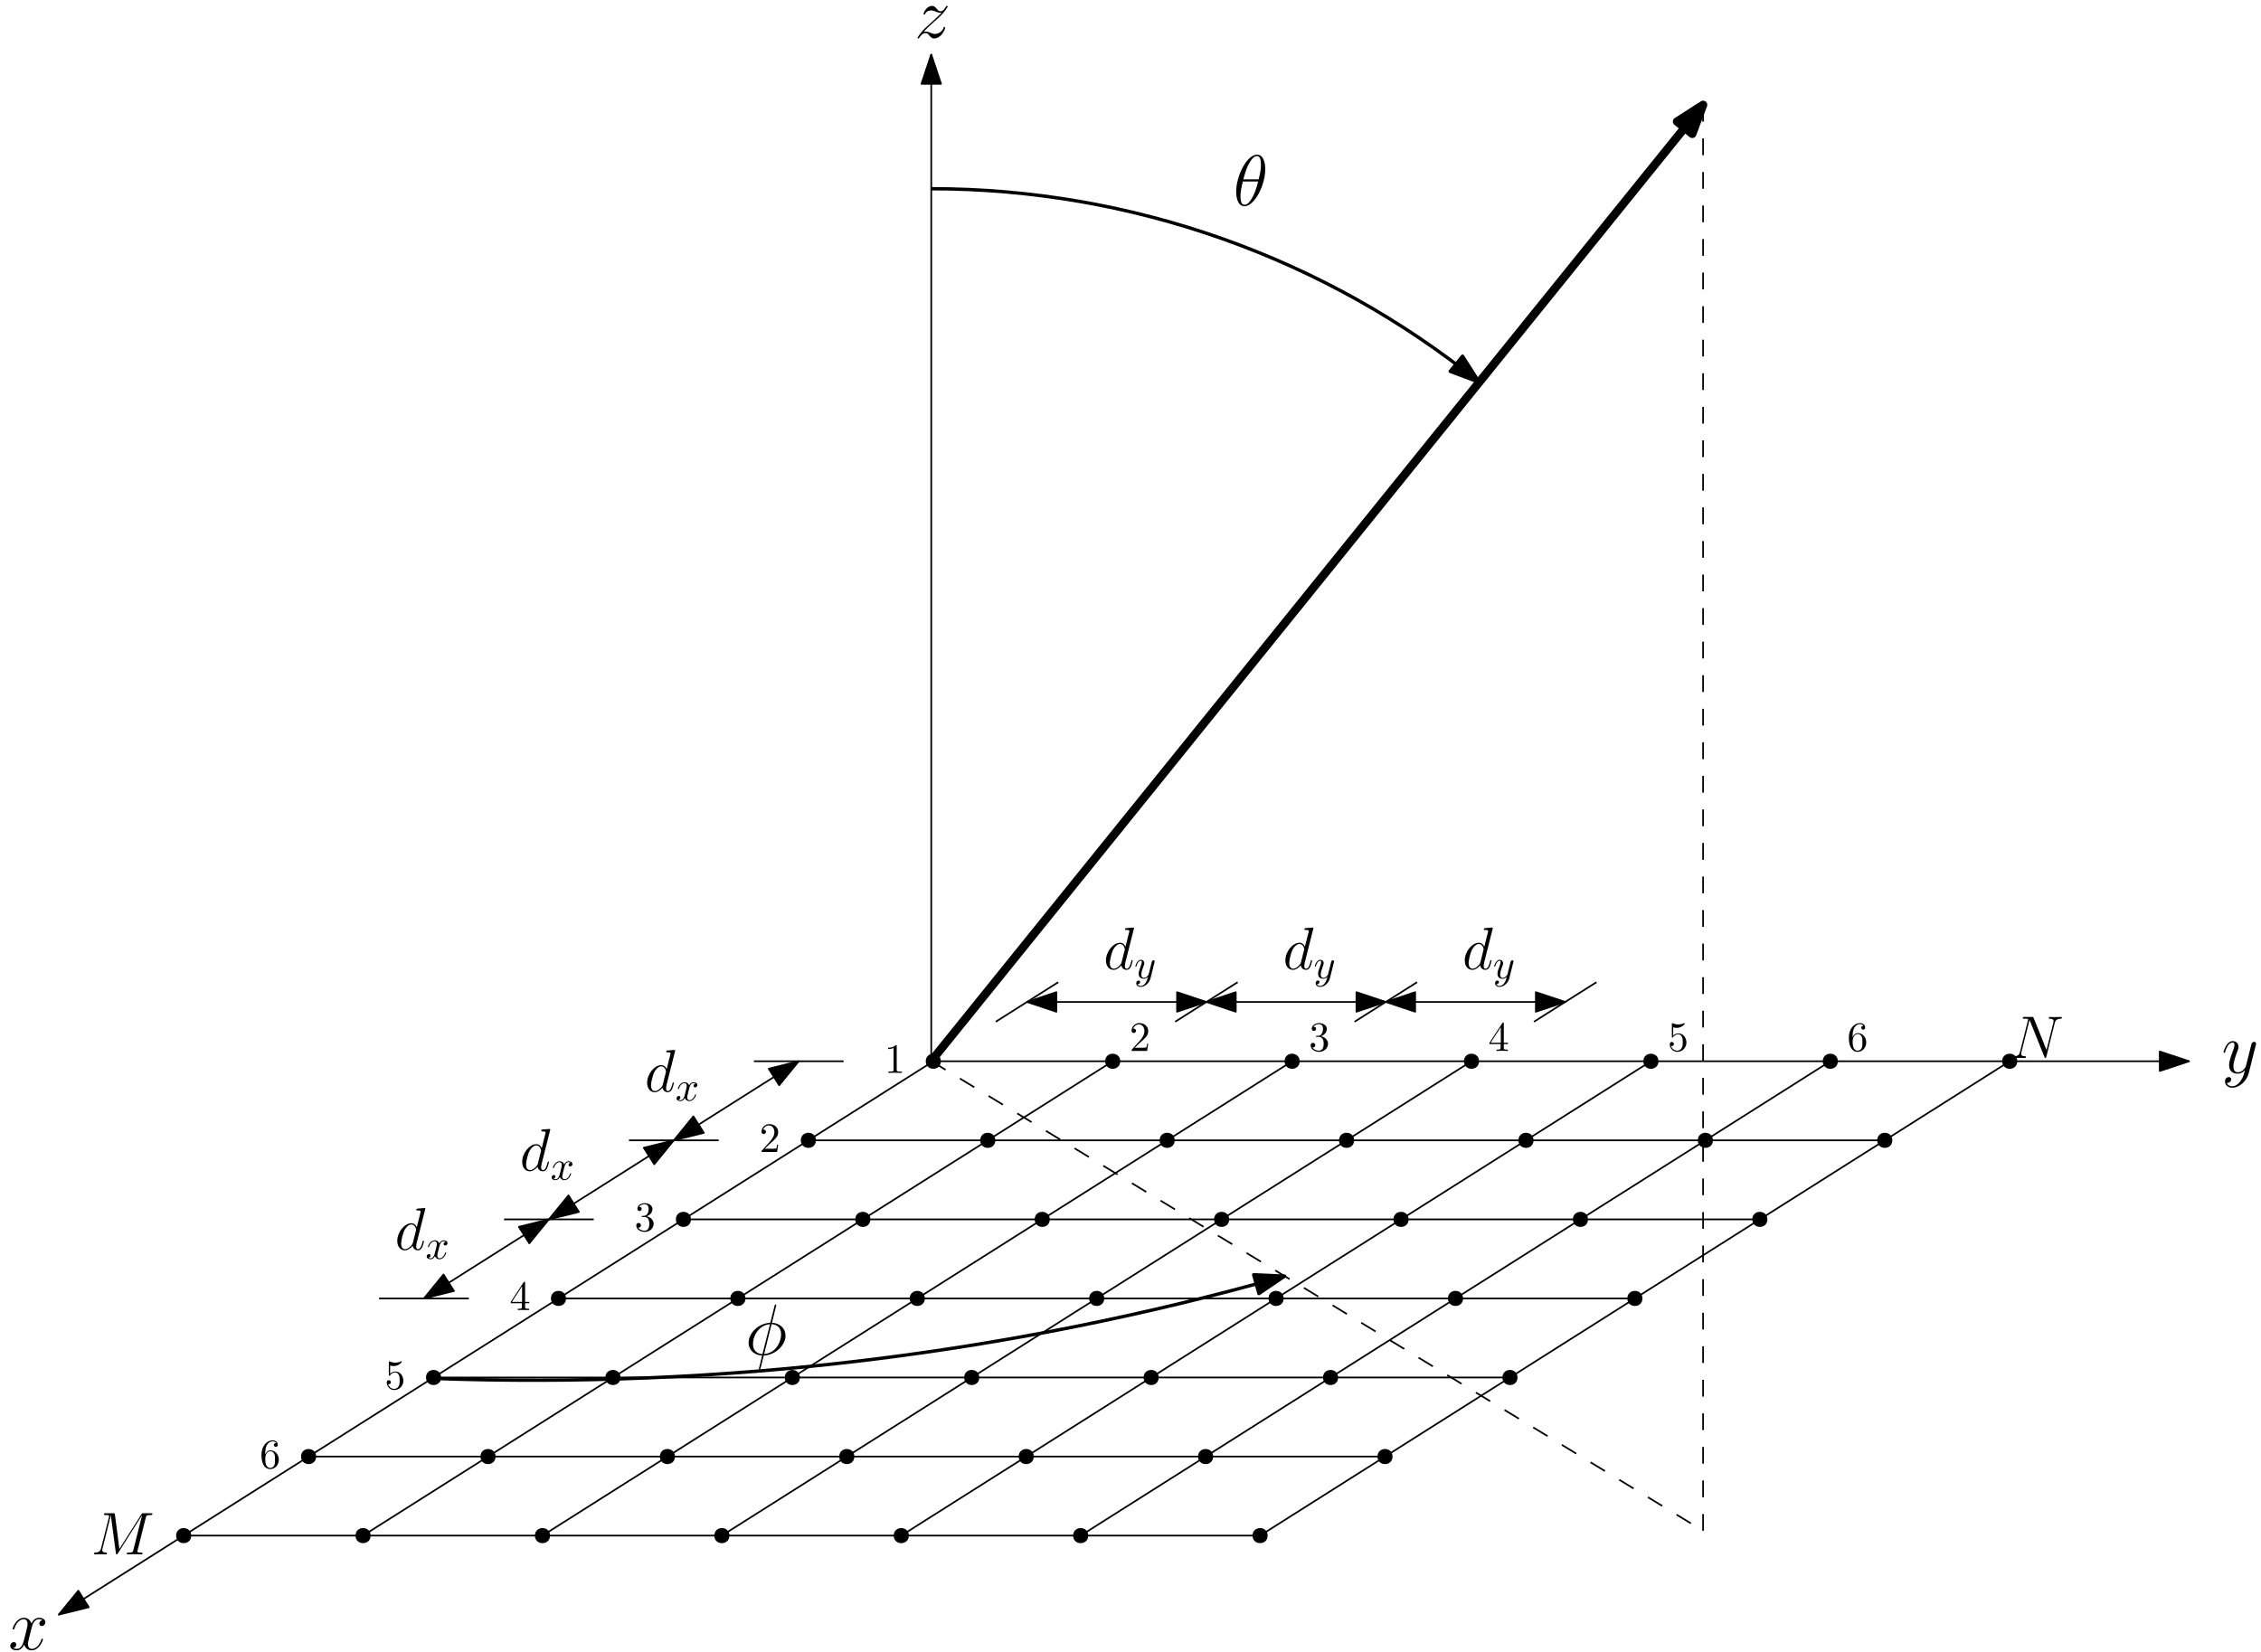 <?xml version="1.0" encoding="UTF-8"?>
<svg xmlns="http://www.w3.org/2000/svg" xmlns:xlink="http://www.w3.org/1999/xlink" width="539pt" height="394pt" viewBox="0 0 539 394" version="1.1">
<defs>
<g>
<symbol overflow="visible" id="glyph0-0">
<path style="stroke:none;" d=""/>
</symbol>
<symbol overflow="visible" id="glyph0-1">
<path style="stroke:none;" d="M 13.031 -8.75 C 13.156 -9.234 13.188 -9.375 14.203 -9.375 C 14.469 -9.375 14.609 -9.375 14.609 -9.656 C 14.609 -9.797 14.5 -9.797 14.234 -9.797 L 12.5 -9.797 C 12.156 -9.797 12.141 -9.781 11.984 -9.547 L 6.734 -1.281 L 5.672 -9.484 C 5.625 -9.797 5.609 -9.797 5.234 -9.797 L 3.453 -9.797 C 3.188 -9.797 3.062 -9.797 3.062 -9.531 C 3.062 -9.375 3.188 -9.375 3.406 -9.375 C 4.281 -9.375 4.281 -9.266 4.281 -9.109 C 4.281 -9.078 4.281 -9 4.219 -8.781 L 2.375 -1.469 C 2.203 -0.781 1.875 -0.453 0.922 -0.422 C 0.875 -0.422 0.703 -0.406 0.703 -0.156 C 0.703 0 0.828 0 0.891 0 C 1.172 0 1.906 -0.031 2.188 -0.031 L 2.891 -0.031 C 3.078 -0.031 3.328 0 3.531 0 C 3.625 0 3.781 0 3.781 -0.266 C 3.781 -0.406 3.641 -0.422 3.578 -0.422 C 3.109 -0.438 2.656 -0.516 2.656 -1.031 C 2.656 -1.172 2.656 -1.188 2.719 -1.391 L 4.688 -9.297 L 4.703 -9.297 L 5.891 -0.391 C 5.938 -0.047 5.953 0 6.078 0 C 6.234 0 6.312 -0.109 6.391 -0.25 L 12.156 -9.359 L 10.078 -1.062 C 9.953 -0.562 9.922 -0.422 8.922 -0.422 C 8.656 -0.422 8.5 -0.422 8.5 -0.156 C 8.5 0 8.641 0 8.719 0 C 8.969 0 9.25 -0.031 9.5 -0.031 L 11.188 -0.031 C 11.438 -0.031 11.734 0 11.984 0 C 12.094 0 12.25 0 12.25 -0.266 C 12.25 -0.422 12.125 -0.422 11.906 -0.422 C 11.031 -0.422 11.031 -0.531 11.031 -0.672 C 11.031 -0.688 11.031 -0.781 11.062 -0.906 Z M 13.031 -8.75 "/>
</symbol>
<symbol overflow="visible" id="glyph0-2">
<path style="stroke:none;" d="M 10.609 -8.297 C 10.766 -8.906 11 -9.344 12.094 -9.375 C 12.141 -9.375 12.312 -9.391 12.312 -9.641 C 12.312 -9.797 12.172 -9.797 12.125 -9.797 C 11.828 -9.797 11.109 -9.766 10.812 -9.766 L 10.125 -9.766 C 9.922 -9.766 9.672 -9.797 9.469 -9.797 C 9.375 -9.797 9.203 -9.797 9.203 -9.531 C 9.203 -9.375 9.328 -9.375 9.422 -9.375 C 10.281 -9.359 10.344 -9.016 10.344 -8.766 C 10.344 -8.641 10.328 -8.594 10.281 -8.391 L 8.656 -1.922 L 5.594 -9.547 C 5.5 -9.781 5.484 -9.797 5.156 -9.797 L 3.406 -9.797 C 3.125 -9.797 3 -9.797 3 -9.531 C 3 -9.375 3.094 -9.375 3.375 -9.375 C 3.438 -9.375 4.281 -9.375 4.281 -9.25 C 4.281 -9.219 4.266 -9.109 4.25 -9.062 L 2.344 -1.469 C 2.172 -0.766 1.828 -0.453 0.875 -0.422 C 0.797 -0.422 0.656 -0.406 0.656 -0.141 C 0.656 0 0.797 0 0.844 0 C 1.141 0 1.859 -0.031 2.156 -0.031 L 2.844 -0.031 C 3.047 -0.031 3.281 0 3.484 0 C 3.578 0 3.75 0 3.75 -0.266 C 3.75 -0.406 3.594 -0.422 3.547 -0.422 C 3.062 -0.438 2.609 -0.516 2.609 -1.031 C 2.609 -1.141 2.641 -1.281 2.672 -1.391 L 4.609 -9.062 C 4.688 -8.922 4.688 -8.891 4.75 -8.766 L 8.156 -0.266 C 8.234 -0.094 8.266 0 8.391 0 C 8.531 0 8.547 -0.047 8.609 -0.281 Z M 10.609 -8.297 "/>
</symbol>
<symbol overflow="visible" id="glyph1-0">
<path style="stroke:none;" d=""/>
</symbol>
<symbol overflow="visible" id="glyph1-1">
<path style="stroke:none;" d="M 7.219 -9.594 C 7.234 -9.656 7.266 -9.734 7.266 -9.812 C 7.266 -9.953 7.109 -9.953 7.078 -9.953 C 7.078 -9.953 6.375 -9.891 6.297 -9.891 C 6.047 -9.875 5.844 -9.844 5.578 -9.828 C 5.219 -9.797 5.125 -9.781 5.125 -9.531 C 5.125 -9.375 5.234 -9.375 5.438 -9.375 C 6.141 -9.375 6.156 -9.25 6.156 -9.109 C 6.156 -9.016 6.125 -8.906 6.109 -8.859 L 5.234 -5.375 C 5.078 -5.75 4.688 -6.328 3.938 -6.328 C 2.328 -6.328 0.578 -4.234 0.578 -2.109 C 0.578 -0.688 1.406 0.141 2.375 0.141 C 3.172 0.141 3.844 -0.469 4.25 -0.953 C 4.391 -0.094 5.062 0.141 5.5 0.141 C 5.922 0.141 6.266 -0.109 6.531 -0.625 C 6.75 -1.125 6.953 -2 6.953 -2.047 C 6.953 -2.125 6.906 -2.188 6.812 -2.188 C 6.688 -2.188 6.672 -2.109 6.609 -1.891 C 6.391 -1.047 6.125 -0.141 5.531 -0.141 C 5.125 -0.141 5.094 -0.516 5.094 -0.797 C 5.094 -0.859 5.094 -1.156 5.188 -1.562 Z M 4.312 -1.703 C 4.25 -1.469 4.25 -1.438 4.047 -1.156 C 3.734 -0.766 3.094 -0.141 2.422 -0.141 C 1.844 -0.141 1.5 -0.672 1.5 -1.516 C 1.5 -2.312 1.953 -3.922 2.219 -4.516 C 2.719 -5.516 3.391 -6.031 3.938 -6.031 C 4.891 -6.031 5.078 -4.859 5.078 -4.75 C 5.078 -4.734 5.031 -4.547 5.016 -4.516 Z M 4.312 -1.703 "/>
</symbol>
<symbol overflow="visible" id="glyph2-0">
<path style="stroke:none;" d=""/>
</symbol>
<symbol overflow="visible" id="glyph2-1">
<path style="stroke:none;" d="M 3.328 -3.016 C 3.391 -3.266 3.625 -4.188 4.312 -4.188 C 4.359 -4.188 4.609 -4.188 4.812 -4.062 C 4.531 -4 4.344 -3.766 4.344 -3.516 C 4.344 -3.359 4.453 -3.172 4.719 -3.172 C 4.938 -3.172 5.25 -3.344 5.25 -3.75 C 5.25 -4.266 4.672 -4.406 4.328 -4.406 C 3.75 -4.406 3.406 -3.875 3.281 -3.656 C 3.031 -4.312 2.5 -4.406 2.203 -4.406 C 1.172 -4.406 0.594 -3.125 0.594 -2.875 C 0.594 -2.766 0.703 -2.766 0.719 -2.766 C 0.797 -2.766 0.828 -2.797 0.844 -2.875 C 1.188 -3.938 1.844 -4.188 2.188 -4.188 C 2.375 -4.188 2.719 -4.094 2.719 -3.516 C 2.719 -3.203 2.547 -2.547 2.188 -1.141 C 2.031 -0.531 1.672 -0.109 1.234 -0.109 C 1.172 -0.109 0.953 -0.109 0.734 -0.234 C 0.984 -0.297 1.203 -0.5 1.203 -0.781 C 1.203 -1.047 0.984 -1.125 0.844 -1.125 C 0.531 -1.125 0.297 -0.875 0.297 -0.547 C 0.297 -0.094 0.781 0.109 1.219 0.109 C 1.891 0.109 2.25 -0.594 2.266 -0.641 C 2.391 -0.281 2.75 0.109 3.344 0.109 C 4.375 0.109 4.938 -1.172 4.938 -1.422 C 4.938 -1.531 4.859 -1.531 4.828 -1.531 C 4.734 -1.531 4.719 -1.484 4.688 -1.422 C 4.359 -0.344 3.688 -0.109 3.375 -0.109 C 2.984 -0.109 2.828 -0.422 2.828 -0.766 C 2.828 -0.984 2.875 -1.203 2.984 -1.641 Z M 3.328 -3.016 "/>
</symbol>
<symbol overflow="visible" id="glyph2-2">
<path style="stroke:none;" d="M 4.844 -3.797 C 4.891 -3.938 4.891 -3.953 4.891 -4.031 C 4.891 -4.203 4.75 -4.297 4.594 -4.297 C 4.5 -4.297 4.344 -4.234 4.25 -4.094 C 4.234 -4.031 4.141 -3.734 4.109 -3.547 C 4.031 -3.297 3.969 -3.016 3.906 -2.75 L 3.453 -0.953 C 3.422 -0.812 2.984 -0.109 2.328 -0.109 C 1.828 -0.109 1.719 -0.547 1.719 -0.922 C 1.719 -1.375 1.891 -2 2.219 -2.875 C 2.375 -3.281 2.422 -3.391 2.422 -3.594 C 2.422 -4.031 2.109 -4.406 1.609 -4.406 C 0.656 -4.406 0.297 -2.953 0.297 -2.875 C 0.297 -2.766 0.391 -2.766 0.406 -2.766 C 0.516 -2.766 0.516 -2.797 0.562 -2.953 C 0.844 -3.891 1.234 -4.188 1.578 -4.188 C 1.656 -4.188 1.828 -4.188 1.828 -3.875 C 1.828 -3.625 1.719 -3.359 1.656 -3.172 C 1.25 -2.109 1.078 -1.547 1.078 -1.078 C 1.078 -0.188 1.703 0.109 2.297 0.109 C 2.688 0.109 3.016 -0.062 3.297 -0.344 C 3.172 0.172 3.047 0.672 2.656 1.203 C 2.391 1.531 2.016 1.828 1.562 1.828 C 1.422 1.828 0.969 1.797 0.797 1.406 C 0.953 1.406 1.094 1.406 1.219 1.281 C 1.328 1.203 1.422 1.062 1.422 0.875 C 1.422 0.562 1.156 0.531 1.062 0.531 C 0.828 0.531 0.5 0.688 0.5 1.172 C 0.5 1.672 0.938 2.047 1.562 2.047 C 2.578 2.047 3.609 1.141 3.891 0.016 Z M 4.844 -3.797 "/>
</symbol>
<symbol overflow="visible" id="glyph3-0">
<path style="stroke:none;" d=""/>
</symbol>
<symbol overflow="visible" id="glyph3-1">
<path style="stroke:none;" d="M 1.266 -0.766 L 2.328 -1.797 C 3.875 -3.172 4.469 -3.703 4.469 -4.703 C 4.469 -5.844 3.578 -6.641 2.359 -6.641 C 1.234 -6.641 0.5 -5.719 0.5 -4.828 C 0.5 -4.281 1 -4.281 1.031 -4.281 C 1.203 -4.281 1.547 -4.391 1.547 -4.812 C 1.547 -5.062 1.359 -5.328 1.016 -5.328 C 0.938 -5.328 0.922 -5.328 0.891 -5.312 C 1.109 -5.969 1.656 -6.328 2.234 -6.328 C 3.141 -6.328 3.562 -5.516 3.562 -4.703 C 3.562 -3.906 3.078 -3.125 2.516 -2.5 L 0.609 -0.375 C 0.5 -0.266 0.5 -0.234 0.5 0 L 4.203 0 L 4.469 -1.734 L 4.234 -1.734 C 4.172 -1.438 4.109 -1 4 -0.844 C 3.938 -0.766 3.281 -0.766 3.062 -0.766 Z M 1.266 -0.766 "/>
</symbol>
<symbol overflow="visible" id="glyph3-2">
<path style="stroke:none;" d="M 2.891 -3.516 C 3.703 -3.781 4.281 -4.469 4.281 -5.266 C 4.281 -6.078 3.406 -6.641 2.453 -6.641 C 1.453 -6.641 0.688 -6.047 0.688 -5.281 C 0.688 -4.953 0.906 -4.766 1.203 -4.766 C 1.5 -4.766 1.703 -4.984 1.703 -5.281 C 1.703 -5.766 1.234 -5.766 1.094 -5.766 C 1.391 -6.266 2.047 -6.391 2.406 -6.391 C 2.828 -6.391 3.375 -6.172 3.375 -5.281 C 3.375 -5.156 3.344 -4.578 3.094 -4.141 C 2.797 -3.656 2.453 -3.625 2.203 -3.625 C 2.125 -3.609 1.891 -3.594 1.812 -3.594 C 1.734 -3.578 1.672 -3.562 1.672 -3.469 C 1.672 -3.359 1.734 -3.359 1.906 -3.359 L 2.344 -3.359 C 3.156 -3.359 3.531 -2.688 3.531 -1.703 C 3.531 -0.344 2.844 -0.062 2.406 -0.062 C 1.969 -0.062 1.219 -0.234 0.875 -0.812 C 1.219 -0.766 1.531 -0.984 1.531 -1.359 C 1.531 -1.719 1.266 -1.922 0.984 -1.922 C 0.734 -1.922 0.422 -1.781 0.422 -1.344 C 0.422 -0.438 1.344 0.219 2.438 0.219 C 3.656 0.219 4.562 -0.688 4.562 -1.703 C 4.562 -2.516 3.922 -3.297 2.891 -3.516 Z M 2.891 -3.516 "/>
</symbol>
<symbol overflow="visible" id="glyph3-3">
<path style="stroke:none;" d="M 2.938 -1.641 L 2.938 -0.781 C 2.938 -0.422 2.906 -0.312 2.172 -0.312 L 1.969 -0.312 L 1.969 0 C 2.375 -0.031 2.891 -0.031 3.312 -0.031 C 3.734 -0.031 4.25 -0.031 4.672 0 L 4.672 -0.312 L 4.453 -0.312 C 3.719 -0.312 3.703 -0.422 3.703 -0.781 L 3.703 -1.641 L 4.688 -1.641 L 4.688 -1.953 L 3.703 -1.953 L 3.703 -6.484 C 3.703 -6.688 3.703 -6.75 3.531 -6.75 C 3.453 -6.75 3.422 -6.75 3.344 -6.625 L 0.281 -1.953 L 0.281 -1.641 Z M 2.984 -1.953 L 0.562 -1.953 L 2.984 -5.672 Z M 2.984 -1.953 "/>
</symbol>
<symbol overflow="visible" id="glyph3-4">
<path style="stroke:none;" d="M 4.469 -2 C 4.469 -3.188 3.656 -4.188 2.578 -4.188 C 2.109 -4.188 1.672 -4.031 1.312 -3.672 L 1.312 -5.625 C 1.516 -5.562 1.844 -5.5 2.156 -5.5 C 3.391 -5.5 4.094 -6.406 4.094 -6.531 C 4.094 -6.594 4.062 -6.641 3.984 -6.641 C 3.984 -6.641 3.953 -6.641 3.906 -6.609 C 3.703 -6.516 3.219 -6.312 2.547 -6.312 C 2.156 -6.312 1.688 -6.391 1.219 -6.594 C 1.141 -6.625 1.125 -6.625 1.109 -6.625 C 1 -6.625 1 -6.547 1 -6.391 L 1 -3.438 C 1 -3.266 1 -3.188 1.141 -3.188 C 1.219 -3.188 1.234 -3.203 1.281 -3.266 C 1.391 -3.422 1.75 -3.969 2.562 -3.969 C 3.078 -3.969 3.328 -3.516 3.406 -3.328 C 3.562 -2.953 3.594 -2.578 3.594 -2.078 C 3.594 -1.719 3.594 -1.125 3.344 -0.703 C 3.109 -0.312 2.734 -0.062 2.281 -0.062 C 1.562 -0.062 0.984 -0.594 0.812 -1.172 C 0.844 -1.172 0.875 -1.156 0.984 -1.156 C 1.312 -1.156 1.484 -1.406 1.484 -1.641 C 1.484 -1.891 1.312 -2.141 0.984 -2.141 C 0.844 -2.141 0.5 -2.062 0.5 -1.609 C 0.5 -0.75 1.188 0.219 2.297 0.219 C 3.453 0.219 4.469 -0.734 4.469 -2 Z M 4.469 -2 "/>
</symbol>
<symbol overflow="visible" id="glyph3-5">
<path style="stroke:none;" d="M 1.312 -3.266 L 1.312 -3.516 C 1.312 -6.031 2.547 -6.391 3.062 -6.391 C 3.297 -6.391 3.719 -6.328 3.938 -5.984 C 3.781 -5.984 3.391 -5.984 3.391 -5.547 C 3.391 -5.234 3.625 -5.078 3.844 -5.078 C 4 -5.078 4.312 -5.172 4.312 -5.562 C 4.312 -6.156 3.875 -6.641 3.047 -6.641 C 1.766 -6.641 0.422 -5.359 0.422 -3.156 C 0.422 -0.484 1.578 0.219 2.5 0.219 C 3.609 0.219 4.562 -0.719 4.562 -2.031 C 4.562 -3.297 3.672 -4.25 2.562 -4.25 C 1.891 -4.25 1.516 -3.75 1.312 -3.266 Z M 2.5 -0.062 C 1.875 -0.062 1.578 -0.656 1.516 -0.812 C 1.328 -1.281 1.328 -2.078 1.328 -2.25 C 1.328 -3.031 1.656 -4.031 2.547 -4.031 C 2.719 -4.031 3.172 -4.031 3.484 -3.406 C 3.656 -3.047 3.656 -2.531 3.656 -2.047 C 3.656 -1.562 3.656 -1.062 3.484 -0.703 C 3.188 -0.109 2.734 -0.062 2.5 -0.062 Z M 2.5 -0.062 "/>
</symbol>
<symbol overflow="visible" id="glyph3-6">
<path style="stroke:none;" d="M 2.938 -6.375 C 2.938 -6.625 2.938 -6.641 2.703 -6.641 C 2.078 -6 1.203 -6 0.891 -6 L 0.891 -5.688 C 1.094 -5.688 1.672 -5.688 2.188 -5.953 L 2.188 -0.781 C 2.188 -0.422 2.156 -0.312 1.266 -0.312 L 0.953 -0.312 L 0.953 0 C 1.297 -0.031 2.156 -0.031 2.562 -0.031 C 2.953 -0.031 3.828 -0.031 4.172 0 L 4.172 -0.312 L 3.859 -0.312 C 2.953 -0.312 2.938 -0.422 2.938 -0.781 Z M 2.938 -6.375 "/>
</symbol>
<symbol overflow="visible" id="glyph4-0">
<path style="stroke:none;" d=""/>
</symbol>
<symbol overflow="visible" id="glyph4-1">
<path style="stroke:none;" d="M 8.156 -7.031 C 7.609 -6.922 7.406 -6.516 7.406 -6.188 C 7.406 -5.766 7.734 -5.625 7.969 -5.625 C 8.484 -5.625 8.844 -6.078 8.844 -6.547 C 8.844 -7.266 8.031 -7.594 7.297 -7.594 C 6.25 -7.594 5.672 -6.562 5.516 -6.234 C 5.109 -7.531 4.047 -7.594 3.734 -7.594 C 1.984 -7.594 1.047 -5.344 1.047 -4.953 C 1.047 -4.891 1.125 -4.797 1.234 -4.797 C 1.375 -4.797 1.406 -4.906 1.453 -4.969 C 2.031 -6.891 3.188 -7.25 3.688 -7.25 C 4.453 -7.25 4.609 -6.531 4.609 -6.109 C 4.609 -5.734 4.516 -5.344 4.312 -4.516 L 3.719 -2.156 C 3.469 -1.125 2.969 -0.172 2.047 -0.172 C 1.969 -0.172 1.531 -0.172 1.172 -0.391 C 1.797 -0.516 1.922 -1.031 1.922 -1.234 C 1.922 -1.578 1.672 -1.797 1.344 -1.797 C 0.938 -1.797 0.484 -1.422 0.484 -0.875 C 0.484 -0.156 1.297 0.172 2.031 0.172 C 2.859 0.172 3.438 -0.484 3.812 -1.188 C 4.078 -0.172 4.938 0.172 5.578 0.172 C 7.328 0.172 8.266 -2.078 8.266 -2.469 C 8.266 -2.547 8.203 -2.625 8.094 -2.625 C 7.938 -2.625 7.922 -2.531 7.875 -2.391 C 7.406 -0.875 6.406 -0.172 5.625 -0.172 C 5.031 -0.172 4.703 -0.625 4.703 -1.328 C 4.703 -1.703 4.766 -1.984 5.047 -3.109 L 5.641 -5.453 C 5.906 -6.484 6.484 -7.25 7.281 -7.25 C 7.312 -7.25 7.797 -7.25 8.156 -7.031 Z M 8.156 -7.031 "/>
</symbol>
<symbol overflow="visible" id="glyph4-2">
<path style="stroke:none;" d="M 2.188 -1.391 C 2.922 -2.234 3.531 -2.766 4.391 -3.547 C 5.422 -4.438 5.875 -4.875 6.109 -5.125 C 7.312 -6.312 7.922 -7.312 7.922 -7.453 C 7.922 -7.594 7.781 -7.594 7.75 -7.594 C 7.625 -7.594 7.594 -7.531 7.5 -7.406 C 7.078 -6.656 6.656 -6.297 6.219 -6.297 C 5.859 -6.297 5.672 -6.453 5.344 -6.875 C 4.969 -7.297 4.688 -7.594 4.188 -7.594 C 2.922 -7.594 2.172 -6.031 2.172 -5.672 C 2.172 -5.609 2.188 -5.516 2.344 -5.516 C 2.484 -5.516 2.5 -5.578 2.547 -5.703 C 2.844 -6.391 3.672 -6.516 4 -6.516 C 4.359 -6.516 4.703 -6.391 5.062 -6.234 C 5.719 -5.953 5.984 -5.953 6.172 -5.953 C 6.281 -5.953 6.359 -5.953 6.438 -5.969 C 5.875 -5.297 4.938 -4.484 4.172 -3.766 L 2.422 -2.172 C 1.375 -1.109 0.734 -0.094 0.734 0.031 C 0.734 0.141 0.828 0.172 0.938 0.172 C 1.031 0.172 1.047 0.156 1.172 -0.047 C 1.453 -0.484 2 -1.125 2.641 -1.125 C 3 -1.125 3.172 -1 3.516 -0.562 C 3.844 -0.188 4.125 0.172 4.688 0.172 C 6.375 0.172 7.328 -2.016 7.328 -2.406 C 7.328 -2.484 7.312 -2.578 7.141 -2.578 C 7.016 -2.578 6.984 -2.516 6.938 -2.344 C 6.562 -1.328 5.547 -0.906 4.875 -0.906 C 4.516 -0.906 4.172 -1.031 3.812 -1.188 C 3.109 -1.469 2.922 -1.469 2.703 -1.469 C 2.531 -1.469 2.344 -1.469 2.188 -1.391 Z M 2.188 -1.391 "/>
</symbol>
<symbol overflow="visible" id="glyph5-0">
<path style="stroke:none;" d=""/>
</symbol>
<symbol overflow="visible" id="glyph5-1">
<path style="stroke:none;" d="M 4.531 1.922 C 4.062 2.578 3.391 3.172 2.547 3.172 C 2.344 3.172 1.516 3.141 1.25 2.344 C 1.312 2.359 1.391 2.359 1.422 2.359 C 1.953 2.359 2.297 1.906 2.297 1.516 C 2.297 1.125 1.969 0.984 1.703 0.984 C 1.422 0.984 0.828 1.188 0.828 2.031 C 0.828 2.906 1.562 3.516 2.547 3.516 C 4.266 3.516 6.016 1.922 6.484 0.016 L 8.172 -6.703 C 8.203 -6.781 8.234 -6.891 8.234 -6.984 C 8.234 -7.25 8.031 -7.422 7.766 -7.422 C 7.609 -7.422 7.25 -7.359 7.109 -6.828 L 5.844 -1.781 C 5.75 -1.469 5.75 -1.422 5.609 -1.234 C 5.266 -0.75 4.703 -0.172 3.875 -0.172 C 2.906 -0.172 2.828 -1.125 2.828 -1.578 C 2.828 -2.562 3.281 -3.891 3.75 -5.125 C 3.938 -5.625 4.047 -5.875 4.047 -6.219 C 4.047 -6.938 3.531 -7.594 2.688 -7.594 C 1.109 -7.594 0.469 -5.094 0.469 -4.953 C 0.469 -4.891 0.531 -4.797 0.656 -4.797 C 0.812 -4.797 0.828 -4.875 0.891 -5.109 C 1.312 -6.562 1.969 -7.25 2.641 -7.25 C 2.797 -7.25 3.078 -7.25 3.078 -6.688 C 3.078 -6.234 2.891 -5.734 2.641 -5.078 C 1.797 -2.828 1.797 -2.25 1.797 -1.844 C 1.797 -0.203 2.969 0.172 3.828 0.172 C 4.328 0.172 4.938 0.016 5.547 -0.625 L 5.562 -0.609 C 5.297 0.406 5.125 1.078 4.531 1.922 Z M 4.531 1.922 "/>
</symbol>
<symbol overflow="visible" id="glyph6-0">
<path style="stroke:none;" d=""/>
</symbol>
<symbol overflow="visible" id="glyph6-1">
<path style="stroke:none;" d="M 7.625 -8.656 C 7.625 -10.422 7.078 -12.125 5.672 -12.125 C 3.25 -12.125 0.688 -7.078 0.688 -3.281 C 0.688 -2.5 0.859 0.172 2.672 0.172 C 5.016 0.172 7.625 -4.75 7.625 -8.656 Z M 2.406 -6.234 C 2.672 -7.25 3.031 -8.703 3.719 -9.922 C 4.281 -10.953 4.891 -11.781 5.641 -11.781 C 6.219 -11.781 6.594 -11.297 6.594 -9.641 C 6.594 -9.016 6.547 -8.156 6.047 -6.234 Z M 5.922 -5.719 C 5.5 -4.031 5.125 -2.938 4.516 -1.859 C 4.016 -0.984 3.406 -0.172 2.688 -0.172 C 2.156 -0.172 1.719 -0.578 1.719 -2.297 C 1.719 -3.406 2 -4.578 2.266 -5.719 Z M 5.922 -5.719 "/>
</symbol>
<symbol overflow="visible" id="glyph7-0">
<path style="stroke:none;" d=""/>
</symbol>
<symbol overflow="visible" id="glyph7-1">
<path style="stroke:none;" d="M 7.406 -11.797 C 7.406 -11.953 7.281 -11.953 7.234 -11.953 C 7.078 -11.953 7.062 -11.922 6.984 -11.625 L 6.062 -7.922 C 6.016 -7.703 5.984 -7.672 5.969 -7.656 C 5.953 -7.625 5.844 -7.609 5.797 -7.609 C 2.984 -7.375 0.812 -5.047 0.812 -2.891 C 0.812 -1.031 2.234 0.109 4.031 0.203 C 3.891 0.734 3.766 1.297 3.641 1.828 C 3.391 2.734 3.25 3.312 3.25 3.375 C 3.25 3.406 3.25 3.516 3.422 3.516 C 3.484 3.516 3.547 3.516 3.578 3.438 C 3.609 3.406 3.719 3 3.781 2.766 L 4.422 0.203 C 7.375 0.047 9.609 -2.359 9.609 -4.531 C 9.609 -6.266 8.297 -7.5 6.391 -7.625 Z M 6.281 -7.281 C 7.422 -7.219 8.562 -6.578 8.562 -4.891 C 8.562 -2.938 7.203 -0.359 4.516 -0.156 Z M 4.109 -0.141 C 3.266 -0.188 1.859 -0.641 1.859 -2.531 C 1.859 -4.703 3.422 -7.109 5.906 -7.266 Z M 4.109 -0.141 "/>
</symbol>
</g>
</defs>
<g id="surface11082">
<path style="fill:none;stroke-width:0.4;stroke-linecap:butt;stroke-linejoin:round;stroke:rgb(0%,0%,0%);stroke-opacity:1;stroke-miterlimit:10;" d="M 48 428 L 256.492 559.957 L 555.863 559.957 " transform="matrix(1,0,0,-1,-34,813)"/>
<path style="fill-rule:evenodd;fill:rgb(0%,0%,0%);fill-opacity:1;stroke-width:0.4;stroke-linecap:butt;stroke-linejoin:round;stroke:rgb(0%,0%,0%);stroke-opacity:1;stroke-miterlimit:10;" d="M 555.863 559.957 L 548.863 562.285 L 548.863 557.625 Z M 555.863 559.957 " transform="matrix(1,0,0,-1,-34,813)"/>
<path style="fill-rule:evenodd;fill:rgb(0%,0%,0%);fill-opacity:1;stroke-width:0.4;stroke-linecap:butt;stroke-linejoin:round;stroke:rgb(0%,0%,0%);stroke-opacity:1;stroke-miterlimit:10;" d="M 48 428 L 55.16 429.773 L 52.668 433.715 Z M 48 428 " transform="matrix(1,0,0,-1,-34,813)"/>
<path style="fill:none;stroke-width:0.4;stroke-linecap:butt;stroke-linejoin:round;stroke:rgb(0%,0%,0%);stroke-opacity:1;stroke-miterlimit:10;" d="M 226.707 541.105 L 483.312 541.105 " transform="matrix(1,0,0,-1,-34,813)"/>
<path style="fill:none;stroke-width:0.4;stroke-linecap:butt;stroke-linejoin:round;stroke:rgb(0%,0%,0%);stroke-opacity:1;stroke-miterlimit:10;" d="M 196.922 522.254 L 453.527 522.254 " transform="matrix(1,0,0,-1,-34,813)"/>
<path style="fill:none;stroke-width:0.4;stroke-linecap:butt;stroke-linejoin:round;stroke:rgb(0%,0%,0%);stroke-opacity:1;stroke-miterlimit:10;" d="M 167.137 503.402 L 423.742 503.402 " transform="matrix(1,0,0,-1,-34,813)"/>
<path style="fill:none;stroke-width:0.4;stroke-linecap:butt;stroke-linejoin:round;stroke:rgb(0%,0%,0%);stroke-opacity:1;stroke-miterlimit:10;" d="M 137.355 484.551 L 393.957 484.551 " transform="matrix(1,0,0,-1,-34,813)"/>
<path style="fill:none;stroke-width:0.4;stroke-linecap:butt;stroke-linejoin:round;stroke:rgb(0%,0%,0%);stroke-opacity:1;stroke-miterlimit:10;" d="M 107.57 465.703 L 364.176 465.703 " transform="matrix(1,0,0,-1,-34,813)"/>
<path style="fill:none;stroke-width:0.4;stroke-linecap:butt;stroke-linejoin:round;stroke:rgb(0%,0%,0%);stroke-opacity:1;stroke-miterlimit:10;" d="M 77.785 446.852 L 334.391 446.852 " transform="matrix(1,0,0,-1,-34,813)"/>
<path style="fill:none;stroke-width:0.4;stroke-linecap:butt;stroke-linejoin:round;stroke:rgb(0%,0%,0%);stroke-opacity:1;stroke-miterlimit:10;" d="M 513.098 559.957 L 334.391 446.852 " transform="matrix(1,0,0,-1,-34,813)"/>
<path style="fill:none;stroke-width:0.4;stroke-linecap:butt;stroke-linejoin:round;stroke:rgb(0%,0%,0%);stroke-opacity:1;stroke-miterlimit:10;" d="M 427.562 559.957 L 248.855 446.852 " transform="matrix(1,0,0,-1,-34,813)"/>
<path style="fill:none;stroke-width:0.4;stroke-linecap:butt;stroke-linejoin:round;stroke:rgb(0%,0%,0%);stroke-opacity:1;stroke-miterlimit:10;" d="M 384.793 559.957 L 206.086 446.852 " transform="matrix(1,0,0,-1,-34,813)"/>
<path style="fill:none;stroke-width:0.4;stroke-linecap:butt;stroke-linejoin:round;stroke:rgb(0%,0%,0%);stroke-opacity:1;stroke-miterlimit:10;" d="M 342.027 559.957 L 163.32 446.852 " transform="matrix(1,0,0,-1,-34,813)"/>
<path style="fill:none;stroke-width:0.4;stroke-linecap:butt;stroke-linejoin:round;stroke:rgb(0%,0%,0%);stroke-opacity:1;stroke-miterlimit:10;" d="M 470.328 559.957 L 291.621 446.852 " transform="matrix(1,0,0,-1,-34,813)"/>
<path style="fill:none;stroke-width:0.4;stroke-linecap:butt;stroke-linejoin:round;stroke:rgb(0%,0%,0%);stroke-opacity:1;stroke-miterlimit:10;" d="M 299.258 559.957 L 120.551 446.852 " transform="matrix(1,0,0,-1,-34,813)"/>
<path style=" stroke:none;fill-rule:evenodd;fill:rgb(0%,0%,0%);fill-opacity:1;" d="M 224.293 253.043 C 224.293 250.645 220.691 250.645 220.691 253.043 C 220.691 255.445 224.293 255.445 224.293 253.043 Z M 224.293 253.043 "/>
<path style=" stroke:none;fill-rule:evenodd;fill:rgb(0%,0%,0%);fill-opacity:1;" d="M 267.059 253.043 C 267.059 250.645 263.461 250.645 263.461 253.043 C 263.461 255.445 267.059 255.445 267.059 253.043 Z M 267.059 253.043 "/>
<path style=" stroke:none;fill-rule:evenodd;fill:rgb(0%,0%,0%);fill-opacity:1;" d="M 309.828 253.043 C 309.828 250.645 306.227 250.645 306.227 253.043 C 306.227 255.445 309.828 255.445 309.828 253.043 Z M 309.828 253.043 "/>
<path style=" stroke:none;fill-rule:evenodd;fill:rgb(0%,0%,0%);fill-opacity:1;" d="M 352.594 253.043 C 352.594 250.645 348.992 250.645 348.992 253.043 C 348.992 255.445 352.594 255.445 352.594 253.043 Z M 352.594 253.043 "/>
<path style=" stroke:none;fill-rule:evenodd;fill:rgb(0%,0%,0%);fill-opacity:1;" d="M 395.363 253.043 C 395.363 250.645 391.762 250.645 391.762 253.043 C 391.762 255.445 395.363 255.445 395.363 253.043 Z M 395.363 253.043 "/>
<path style=" stroke:none;fill-rule:evenodd;fill:rgb(0%,0%,0%);fill-opacity:1;" d="M 438.129 253.043 C 438.129 250.645 434.527 250.645 434.527 253.043 C 434.527 255.445 438.129 255.445 438.129 253.043 Z M 438.129 253.043 "/>
<path style=" stroke:none;fill-rule:evenodd;fill:rgb(0%,0%,0%);fill-opacity:1;" d="M 480.898 253.043 C 480.898 250.645 477.297 250.645 477.297 253.043 C 477.297 255.445 480.898 255.445 480.898 253.043 Z M 480.898 253.043 "/>
<path style=" stroke:none;fill-rule:evenodd;fill:rgb(0%,0%,0%);fill-opacity:1;" d="M 451.113 271.895 C 451.113 269.496 447.512 269.496 447.512 271.895 C 447.512 274.297 451.113 274.297 451.113 271.895 Z M 451.113 271.895 "/>
<path style=" stroke:none;fill-rule:evenodd;fill:rgb(0%,0%,0%);fill-opacity:1;" d="M 408.344 271.895 C 408.344 269.496 404.746 269.496 404.746 271.895 C 404.746 274.297 408.344 274.297 408.344 271.895 Z M 408.344 271.895 "/>
<path style=" stroke:none;fill-rule:evenodd;fill:rgb(0%,0%,0%);fill-opacity:1;" d="M 365.578 271.895 C 365.578 269.496 361.977 269.496 361.977 271.895 C 361.977 274.297 365.578 274.297 365.578 271.895 Z M 365.578 271.895 "/>
<path style=" stroke:none;fill-rule:evenodd;fill:rgb(0%,0%,0%);fill-opacity:1;" d="M 322.809 271.895 C 322.809 269.496 319.211 269.496 319.211 271.895 C 319.211 274.297 322.809 274.297 322.809 271.895 Z M 322.809 271.895 "/>
<path style=" stroke:none;fill-rule:evenodd;fill:rgb(0%,0%,0%);fill-opacity:1;" d="M 280.043 271.895 C 280.043 269.496 276.441 269.496 276.441 271.895 C 276.441 274.297 280.043 274.297 280.043 271.895 Z M 280.043 271.895 "/>
<path style=" stroke:none;fill-rule:evenodd;fill:rgb(0%,0%,0%);fill-opacity:1;" d="M 237.273 271.895 C 237.273 269.496 233.676 269.496 233.676 271.895 C 233.676 274.297 237.273 274.297 237.273 271.895 Z M 237.273 271.895 "/>
<path style=" stroke:none;fill-rule:evenodd;fill:rgb(0%,0%,0%);fill-opacity:1;" d="M 194.508 271.895 C 194.508 269.496 190.906 269.496 190.906 271.895 C 190.906 274.297 194.508 274.297 194.508 271.895 Z M 194.508 271.895 "/>
<path style=" stroke:none;fill-rule:evenodd;fill:rgb(0%,0%,0%);fill-opacity:1;" d="M 164.723 290.746 C 164.723 288.348 161.121 288.348 161.121 290.746 C 161.121 293.145 164.723 293.145 164.723 290.746 Z M 164.723 290.746 "/>
<path style=" stroke:none;fill-rule:evenodd;fill:rgb(0%,0%,0%);fill-opacity:1;" d="M 207.488 290.746 C 207.488 288.348 203.891 288.348 203.891 290.746 C 203.891 293.145 207.488 293.145 207.488 290.746 Z M 207.488 290.746 "/>
<path style=" stroke:none;fill-rule:evenodd;fill:rgb(0%,0%,0%);fill-opacity:1;" d="M 250.258 290.746 C 250.258 288.348 246.656 288.348 246.656 290.746 C 246.656 293.145 250.258 293.145 250.258 290.746 Z M 250.258 290.746 "/>
<path style=" stroke:none;fill-rule:evenodd;fill:rgb(0%,0%,0%);fill-opacity:1;" d="M 293.023 290.746 C 293.023 288.348 289.426 288.348 289.426 290.746 C 289.426 293.145 293.023 293.145 293.023 290.746 Z M 293.023 290.746 "/>
<path style=" stroke:none;fill-rule:evenodd;fill:rgb(0%,0%,0%);fill-opacity:1;" d="M 263.242 309.598 C 263.242 307.195 259.641 307.195 259.641 309.598 C 259.641 311.996 263.242 311.996 263.242 309.598 Z M 263.242 309.598 "/>
<path style=" stroke:none;fill-rule:evenodd;fill:rgb(0%,0%,0%);fill-opacity:1;" d="M 335.793 290.746 C 335.793 288.348 332.191 288.348 332.191 290.746 C 332.191 293.145 335.793 293.145 335.793 290.746 Z M 335.793 290.746 "/>
<path style=" stroke:none;fill-rule:evenodd;fill:rgb(0%,0%,0%);fill-opacity:1;" d="M 306.008 309.598 C 306.008 307.195 302.406 307.195 302.406 309.598 C 302.406 311.996 306.008 311.996 306.008 309.598 Z M 306.008 309.598 "/>
<path style=" stroke:none;fill-rule:evenodd;fill:rgb(0%,0%,0%);fill-opacity:1;" d="M 348.777 309.598 C 348.777 307.195 345.176 307.195 345.176 309.598 C 345.176 311.996 348.777 311.996 348.777 309.598 Z M 348.777 309.598 "/>
<path style=" stroke:none;fill-rule:evenodd;fill:rgb(0%,0%,0%);fill-opacity:1;" d="M 378.559 290.746 C 378.559 288.348 374.961 288.348 374.961 290.746 C 374.961 293.145 378.559 293.145 378.559 290.746 Z M 378.559 290.746 "/>
<path style=" stroke:none;fill-rule:evenodd;fill:rgb(0%,0%,0%);fill-opacity:1;" d="M 421.328 290.746 C 421.328 288.348 417.727 288.348 417.727 290.746 C 417.727 293.145 421.328 293.145 421.328 290.746 Z M 421.328 290.746 "/>
<path style=" stroke:none;fill-rule:evenodd;fill:rgb(0%,0%,0%);fill-opacity:1;" d="M 391.543 309.598 C 391.543 307.195 387.941 307.195 387.941 309.598 C 387.941 311.996 391.543 311.996 391.543 309.598 Z M 391.543 309.598 "/>
<path style=" stroke:none;fill-rule:evenodd;fill:rgb(0%,0%,0%);fill-opacity:1;" d="M 220.473 309.598 C 220.473 307.195 216.875 307.195 216.875 309.598 C 216.875 311.996 220.473 311.996 220.473 309.598 Z M 220.473 309.598 "/>
<path style=" stroke:none;fill-rule:evenodd;fill:rgb(0%,0%,0%);fill-opacity:1;" d="M 177.707 309.598 C 177.707 307.195 174.105 307.195 174.105 309.598 C 174.105 311.996 177.707 311.996 177.707 309.598 Z M 177.707 309.598 "/>
<path style=" stroke:none;fill-rule:evenodd;fill:rgb(0%,0%,0%);fill-opacity:1;" d="M 134.938 309.598 C 134.938 307.195 131.34 307.195 131.34 309.598 C 131.34 311.996 134.938 311.996 134.938 309.598 Z M 134.938 309.598 "/>
<path style=" stroke:none;fill-rule:evenodd;fill:rgb(0%,0%,0%);fill-opacity:1;" d="M 105.152 328.449 C 105.152 326.047 101.555 326.047 101.555 328.449 C 101.555 330.848 105.152 330.848 105.152 328.449 Z M 105.152 328.449 "/>
<path style=" stroke:none;fill-rule:evenodd;fill:rgb(0%,0%,0%);fill-opacity:1;" d="M 147.922 328.449 C 147.922 326.047 144.32 326.047 144.32 328.449 C 144.32 330.848 147.922 330.848 147.922 328.449 Z M 147.922 328.449 "/>
<path style=" stroke:none;fill-rule:evenodd;fill:rgb(0%,0%,0%);fill-opacity:1;" d="M 190.688 328.449 C 190.688 326.047 187.09 326.047 187.09 328.449 C 187.09 330.848 190.688 330.848 190.688 328.449 Z M 190.688 328.449 "/>
<path style=" stroke:none;fill-rule:evenodd;fill:rgb(0%,0%,0%);fill-opacity:1;" d="M 233.457 328.449 C 233.457 326.047 229.855 326.047 229.855 328.449 C 229.855 330.848 233.457 330.848 233.457 328.449 Z M 233.457 328.449 "/>
<path style=" stroke:none;fill-rule:evenodd;fill:rgb(0%,0%,0%);fill-opacity:1;" d="M 276.223 328.449 C 276.223 326.047 272.625 326.047 272.625 328.449 C 272.625 330.848 276.223 330.848 276.223 328.449 Z M 276.223 328.449 "/>
<path style=" stroke:none;fill-rule:evenodd;fill:rgb(0%,0%,0%);fill-opacity:1;" d="M 318.992 328.449 C 318.992 326.047 315.391 326.047 315.391 328.449 C 315.391 330.848 318.992 330.848 318.992 328.449 Z M 318.992 328.449 "/>
<path style=" stroke:none;fill-rule:evenodd;fill:rgb(0%,0%,0%);fill-opacity:1;" d="M 361.758 328.449 C 361.758 326.047 358.16 326.047 358.16 328.449 C 358.16 330.848 361.758 330.848 361.758 328.449 Z M 361.758 328.449 "/>
<path style=" stroke:none;fill-rule:evenodd;fill:rgb(0%,0%,0%);fill-opacity:1;" d="M 331.973 347.297 C 331.973 344.898 328.375 344.898 328.375 347.297 C 328.375 349.699 331.973 349.699 331.973 347.297 Z M 331.973 347.297 "/>
<path style=" stroke:none;fill-rule:evenodd;fill:rgb(0%,0%,0%);fill-opacity:1;" d="M 289.207 347.297 C 289.207 344.898 285.605 344.898 285.605 347.297 C 285.605 349.699 289.207 349.699 289.207 347.297 Z M 289.207 347.297 "/>
<path style=" stroke:none;fill-rule:evenodd;fill:rgb(0%,0%,0%);fill-opacity:1;" d="M 246.438 347.297 C 246.438 344.898 242.84 344.898 242.84 347.297 C 242.84 349.699 246.438 349.699 246.438 347.297 Z M 246.438 347.297 "/>
<path style=" stroke:none;fill-rule:evenodd;fill:rgb(0%,0%,0%);fill-opacity:1;" d="M 203.672 347.297 C 203.672 344.898 200.07 344.898 200.07 347.297 C 200.07 349.699 203.672 349.699 203.672 347.297 Z M 203.672 347.297 "/>
<path style=" stroke:none;fill-rule:evenodd;fill:rgb(0%,0%,0%);fill-opacity:1;" d="M 160.902 347.297 C 160.902 344.898 157.305 344.898 157.305 347.297 C 157.305 349.699 160.902 349.699 160.902 347.297 Z M 160.902 347.297 "/>
<path style=" stroke:none;fill-rule:evenodd;fill:rgb(0%,0%,0%);fill-opacity:1;" d="M 118.137 347.297 C 118.137 344.898 114.535 344.898 114.535 347.297 C 114.535 349.699 118.137 349.699 118.137 347.297 Z M 118.137 347.297 "/>
<path style=" stroke:none;fill-rule:evenodd;fill:rgb(0%,0%,0%);fill-opacity:1;" d="M 75.367 347.297 C 75.367 344.898 71.77 344.898 71.77 347.297 C 71.77 349.699 75.367 349.699 75.367 347.297 Z M 75.367 347.297 "/>
<path style=" stroke:none;fill-rule:evenodd;fill:rgb(0%,0%,0%);fill-opacity:1;" d="M 45.586 366.148 C 45.586 363.75 41.984 363.75 41.984 366.148 C 41.984 368.551 45.586 368.551 45.586 366.148 Z M 45.586 366.148 "/>
<path style=" stroke:none;fill-rule:evenodd;fill:rgb(0%,0%,0%);fill-opacity:1;" d="M 88.352 366.148 C 88.352 363.75 84.754 363.75 84.754 366.148 C 84.754 368.551 88.352 368.551 88.352 366.148 Z M 88.352 366.148 "/>
<path style=" stroke:none;fill-rule:evenodd;fill:rgb(0%,0%,0%);fill-opacity:1;" d="M 131.121 366.148 C 131.121 363.75 127.52 363.75 127.52 366.148 C 127.52 368.551 131.121 368.551 131.121 366.148 Z M 131.121 366.148 "/>
<path style=" stroke:none;fill-rule:evenodd;fill:rgb(0%,0%,0%);fill-opacity:1;" d="M 173.887 366.148 C 173.887 363.75 170.285 363.75 170.285 366.148 C 170.285 368.551 173.887 368.551 173.887 366.148 Z M 173.887 366.148 "/>
<path style=" stroke:none;fill-rule:evenodd;fill:rgb(0%,0%,0%);fill-opacity:1;" d="M 216.656 366.148 C 216.656 363.75 213.055 363.75 213.055 366.148 C 213.055 368.551 216.656 368.551 216.656 366.148 Z M 216.656 366.148 "/>
<path style=" stroke:none;fill-rule:evenodd;fill:rgb(0%,0%,0%);fill-opacity:1;" d="M 259.422 366.148 C 259.422 363.75 255.82 363.75 255.82 366.148 C 255.82 368.551 259.422 368.551 259.422 366.148 Z M 259.422 366.148 "/>
<path style=" stroke:none;fill-rule:evenodd;fill:rgb(0%,0%,0%);fill-opacity:1;" d="M 302.191 366.148 C 302.191 363.75 298.59 363.75 298.59 366.148 C 298.59 368.551 302.191 368.551 302.191 366.148 Z M 302.191 366.148 "/>
<path style="fill:none;stroke-width:0.4;stroke-linecap:butt;stroke-linejoin:round;stroke:rgb(0%,0%,0%);stroke-opacity:1;stroke-miterlimit:10;" d="M 235.109 559.957 L 213.723 559.957 " transform="matrix(1,0,0,-1,-34,813)"/>
<path style="fill:none;stroke-width:0.4;stroke-linecap:butt;stroke-linejoin:round;stroke:rgb(0%,0%,0%);stroke-opacity:1;stroke-miterlimit:10;" d="M 205.324 541.105 L 183.941 541.105 " transform="matrix(1,0,0,-1,-34,813)"/>
<path style="fill:none;stroke-width:0.4;stroke-linecap:butt;stroke-linejoin:round;stroke:rgb(0%,0%,0%);stroke-opacity:1;stroke-miterlimit:10;" d="M 175.539 522.254 L 154.156 522.254 " transform="matrix(1,0,0,-1,-34,813)"/>
<path style="fill:none;stroke-width:0.4;stroke-linecap:butt;stroke-linejoin:round;stroke:rgb(0%,0%,0%);stroke-opacity:1;stroke-miterlimit:10;" d="M 145.754 503.402 L 124.371 503.402 " transform="matrix(1,0,0,-1,-34,813)"/>
<g style="fill:rgb(0%,0%,0%);fill-opacity:1;">
  <use xlink:href="#glyph0-1" x="21.723" y="370.616"/>
</g>
<path style="fill:none;stroke-width:0.4;stroke-linecap:butt;stroke-linejoin:round;stroke:rgb(0%,0%,0%);stroke-opacity:1;stroke-miterlimit:10;" d="M 224.414 559.957 L 194.633 541.105 " transform="matrix(1,0,0,-1,-34,813)"/>
<path style="fill-rule:evenodd;fill:rgb(0%,0%,0%);fill-opacity:1;stroke-width:0.4;stroke-linecap:butt;stroke-linejoin:round;stroke:rgb(0%,0%,0%);stroke-opacity:1;stroke-miterlimit:10;" d="M 194.633 541.105 L 201.793 542.879 L 199.301 546.816 Z M 194.633 541.105 " transform="matrix(1,0,0,-1,-34,813)"/>
<path style="fill-rule:evenodd;fill:rgb(0%,0%,0%);fill-opacity:1;stroke-width:0.4;stroke-linecap:butt;stroke-linejoin:round;stroke:rgb(0%,0%,0%);stroke-opacity:1;stroke-miterlimit:10;" d="M 224.414 559.957 L 217.254 558.184 L 219.746 554.242 Z M 224.414 559.957 " transform="matrix(1,0,0,-1,-34,813)"/>
<path style="fill:none;stroke-width:0.4;stroke-linecap:butt;stroke-linejoin:round;stroke:rgb(0%,0%,0%);stroke-opacity:1;stroke-miterlimit:10;" d="M 194.633 541.105 L 164.848 522.254 " transform="matrix(1,0,0,-1,-34,813)"/>
<path style="fill-rule:evenodd;fill:rgb(0%,0%,0%);fill-opacity:1;stroke-width:0.4;stroke-linecap:butt;stroke-linejoin:round;stroke:rgb(0%,0%,0%);stroke-opacity:1;stroke-miterlimit:10;" d="M 164.848 522.254 L 172.008 524.027 L 169.516 527.969 Z M 164.848 522.254 " transform="matrix(1,0,0,-1,-34,813)"/>
<path style="fill-rule:evenodd;fill:rgb(0%,0%,0%);fill-opacity:1;stroke-width:0.4;stroke-linecap:butt;stroke-linejoin:round;stroke:rgb(0%,0%,0%);stroke-opacity:1;stroke-miterlimit:10;" d="M 194.633 541.105 L 187.469 539.332 L 189.965 535.391 Z M 194.633 541.105 " transform="matrix(1,0,0,-1,-34,813)"/>
<path style="fill:none;stroke-width:0.4;stroke-linecap:butt;stroke-linejoin:round;stroke:rgb(0%,0%,0%);stroke-opacity:1;stroke-miterlimit:10;" d="M 164.848 522.254 L 135.062 503.402 " transform="matrix(1,0,0,-1,-34,813)"/>
<path style="fill-rule:evenodd;fill:rgb(0%,0%,0%);fill-opacity:1;stroke-width:0.4;stroke-linecap:butt;stroke-linejoin:round;stroke:rgb(0%,0%,0%);stroke-opacity:1;stroke-miterlimit:10;" d="M 135.062 503.402 L 142.223 505.176 L 139.73 509.117 Z M 135.062 503.402 " transform="matrix(1,0,0,-1,-34,813)"/>
<path style="fill-rule:evenodd;fill:rgb(0%,0%,0%);fill-opacity:1;stroke-width:0.4;stroke-linecap:butt;stroke-linejoin:round;stroke:rgb(0%,0%,0%);stroke-opacity:1;stroke-miterlimit:10;" d="M 164.848 522.254 L 157.684 520.48 L 160.18 516.539 Z M 164.848 522.254 " transform="matrix(1,0,0,-1,-34,813)"/>
<g style="fill:rgb(0%,0%,0%);fill-opacity:1;">
  <use xlink:href="#glyph1-1" x="153.695" y="260.292"/>
</g>
<g style="fill:rgb(0%,0%,0%);fill-opacity:1;">
  <use xlink:href="#glyph2-1" x="160.994" y="262.444"/>
</g>
<g style="fill:rgb(0%,0%,0%);fill-opacity:1;">
  <use xlink:href="#glyph1-1" x="123.91" y="279.143"/>
</g>
<g style="fill:rgb(0%,0%,0%);fill-opacity:1;">
  <use xlink:href="#glyph2-1" x="131.209" y="281.295"/>
</g>
<g style="fill:rgb(0%,0%,0%);fill-opacity:1;">
  <use xlink:href="#glyph1-1" x="94.126" y="297.994"/>
</g>
<g style="fill:rgb(0%,0%,0%);fill-opacity:1;">
  <use xlink:href="#glyph2-1" x="101.425" y="300.146"/>
</g>
<path style="fill:none;stroke-width:0.4;stroke-linecap:butt;stroke-linejoin:round;stroke:rgb(0%,0%,0%);stroke-opacity:1;stroke-miterlimit:10;" d="M 286.277 578.805 L 271.383 569.383 " transform="matrix(1,0,0,-1,-34,813)"/>
<path style="fill:none;stroke-width:0.4;stroke-linecap:butt;stroke-linejoin:round;stroke:rgb(0%,0%,0%);stroke-opacity:1;stroke-miterlimit:10;" d="M 329.043 578.805 L 314.152 569.383 " transform="matrix(1,0,0,-1,-34,813)"/>
<path style="fill:none;stroke-width:0.4;stroke-linecap:butt;stroke-linejoin:round;stroke:rgb(0%,0%,0%);stroke-opacity:1;stroke-miterlimit:10;" d="M 371.812 578.805 L 356.918 569.383 " transform="matrix(1,0,0,-1,-34,813)"/>
<path style="fill:none;stroke-width:0.4;stroke-linecap:butt;stroke-linejoin:round;stroke:rgb(0%,0%,0%);stroke-opacity:1;stroke-miterlimit:10;" d="M 414.578 578.805 L 399.688 569.383 " transform="matrix(1,0,0,-1,-34,813)"/>
<path style="fill:none;stroke-width:0.4;stroke-linecap:butt;stroke-linejoin:round;stroke:rgb(0%,0%,0%);stroke-opacity:1;stroke-miterlimit:10;" d="M 278.828 574.094 L 321.598 574.094 " transform="matrix(1,0,0,-1,-34,813)"/>
<path style="fill-rule:evenodd;fill:rgb(0%,0%,0%);fill-opacity:1;stroke-width:0.4;stroke-linecap:butt;stroke-linejoin:round;stroke:rgb(0%,0%,0%);stroke-opacity:1;stroke-miterlimit:10;" d="M 321.598 574.094 L 314.598 576.426 L 314.598 571.762 Z M 321.598 574.094 " transform="matrix(1,0,0,-1,-34,813)"/>
<path style="fill-rule:evenodd;fill:rgb(0%,0%,0%);fill-opacity:1;stroke-width:0.4;stroke-linecap:butt;stroke-linejoin:round;stroke:rgb(0%,0%,0%);stroke-opacity:1;stroke-miterlimit:10;" d="M 278.828 574.094 L 285.828 571.762 L 285.828 576.426 Z M 278.828 574.094 " transform="matrix(1,0,0,-1,-34,813)"/>
<path style="fill:none;stroke-width:0.4;stroke-linecap:butt;stroke-linejoin:round;stroke:rgb(0%,0%,0%);stroke-opacity:1;stroke-miterlimit:10;" d="M 321.598 574.094 L 364.363 574.094 " transform="matrix(1,0,0,-1,-34,813)"/>
<path style="fill-rule:evenodd;fill:rgb(0%,0%,0%);fill-opacity:1;stroke-width:0.4;stroke-linecap:butt;stroke-linejoin:round;stroke:rgb(0%,0%,0%);stroke-opacity:1;stroke-miterlimit:10;" d="M 364.363 574.094 L 357.363 576.426 L 357.363 571.762 Z M 364.363 574.094 " transform="matrix(1,0,0,-1,-34,813)"/>
<path style="fill-rule:evenodd;fill:rgb(0%,0%,0%);fill-opacity:1;stroke-width:0.4;stroke-linecap:butt;stroke-linejoin:round;stroke:rgb(0%,0%,0%);stroke-opacity:1;stroke-miterlimit:10;" d="M 321.598 574.094 L 328.598 571.762 L 328.598 576.426 Z M 321.598 574.094 " transform="matrix(1,0,0,-1,-34,813)"/>
<path style="fill:none;stroke-width:0.4;stroke-linecap:butt;stroke-linejoin:round;stroke:rgb(0%,0%,0%);stroke-opacity:1;stroke-miterlimit:10;" d="M 364.363 574.094 L 407.133 574.094 " transform="matrix(1,0,0,-1,-34,813)"/>
<path style="fill-rule:evenodd;fill:rgb(0%,0%,0%);fill-opacity:1;stroke-width:0.4;stroke-linecap:butt;stroke-linejoin:round;stroke:rgb(0%,0%,0%);stroke-opacity:1;stroke-miterlimit:10;" d="M 407.133 574.094 L 400.133 576.426 L 400.133 571.762 Z M 407.133 574.094 " transform="matrix(1,0,0,-1,-34,813)"/>
<path style="fill-rule:evenodd;fill:rgb(0%,0%,0%);fill-opacity:1;stroke-width:0.4;stroke-linecap:butt;stroke-linejoin:round;stroke:rgb(0%,0%,0%);stroke-opacity:1;stroke-miterlimit:10;" d="M 364.363 574.094 L 371.363 571.762 L 371.363 576.426 Z M 364.363 574.094 " transform="matrix(1,0,0,-1,-34,813)"/>
<g style="fill:rgb(0%,0%,0%);fill-opacity:1;">
  <use xlink:href="#glyph1-1" x="348.607" y="231.114"/>
</g>
<g style="fill:rgb(0%,0%,0%);fill-opacity:1;">
  <use xlink:href="#glyph2-2" x="355.906" y="233.266"/>
</g>
<g style="fill:rgb(0%,0%,0%);fill-opacity:1;">
  <use xlink:href="#glyph1-1" x="305.84" y="231.114"/>
</g>
<g style="fill:rgb(0%,0%,0%);fill-opacity:1;">
  <use xlink:href="#glyph2-2" x="313.139" y="233.266"/>
</g>
<g style="fill:rgb(0%,0%,0%);fill-opacity:1;">
  <use xlink:href="#glyph1-1" x="263.072" y="231.114"/>
</g>
<g style="fill:rgb(0%,0%,0%);fill-opacity:1;">
  <use xlink:href="#glyph2-2" x="270.371" y="233.266"/>
</g>
<g style="fill:rgb(0%,0%,0%);fill-opacity:1;">
  <use xlink:href="#glyph3-1" x="269.256" y="250.583"/>
</g>
<g style="fill:rgb(0%,0%,0%);fill-opacity:1;">
  <use xlink:href="#glyph3-2" x="312.024" y="250.583"/>
</g>
<g style="fill:rgb(0%,0%,0%);fill-opacity:1;">
  <use xlink:href="#glyph3-3" x="354.791" y="250.583"/>
</g>
<g style="fill:rgb(0%,0%,0%);fill-opacity:1;">
  <use xlink:href="#glyph3-4" x="397.559" y="250.583"/>
</g>
<g style="fill:rgb(0%,0%,0%);fill-opacity:1;">
  <use xlink:href="#glyph3-5" x="440.326" y="250.583"/>
</g>
<g style="fill:rgb(0%,0%,0%);fill-opacity:1;">
  <use xlink:href="#glyph0-2" x="479.211" y="252.275"/>
</g>
<g style="fill:rgb(0%,0%,0%);fill-opacity:1;">
  <use xlink:href="#glyph3-6" x="210.83" y="255.82"/>
</g>
<g style="fill:rgb(0%,0%,0%);fill-opacity:1;">
  <use xlink:href="#glyph3-1" x="181.045" y="274.671"/>
</g>
<g style="fill:rgb(0%,0%,0%);fill-opacity:1;">
  <use xlink:href="#glyph3-2" x="151.261" y="293.521"/>
</g>
<g style="fill:rgb(0%,0%,0%);fill-opacity:1;">
  <use xlink:href="#glyph3-3" x="121.476" y="312.372"/>
</g>
<g style="fill:rgb(0%,0%,0%);fill-opacity:1;">
  <use xlink:href="#glyph3-4" x="91.692" y="331.223"/>
</g>
<g style="fill:rgb(0%,0%,0%);fill-opacity:1;">
  <use xlink:href="#glyph3-5" x="61.907" y="350.074"/>
</g>
<path style="fill:none;stroke-width:0.4;stroke-linecap:butt;stroke-linejoin:round;stroke:rgb(0%,0%,0%);stroke-opacity:1;stroke-miterlimit:10;" d="M 256 560 L 256 800 " transform="matrix(1,0,0,-1,-34,813)"/>
<path style="fill-rule:evenodd;fill:rgb(0%,0%,0%);fill-opacity:1;stroke-width:0.4;stroke-linecap:butt;stroke-linejoin:round;stroke:rgb(0%,0%,0%);stroke-opacity:1;stroke-miterlimit:10;" d="M 256 800 L 253.668 793 L 258.332 793 Z M 256 800 " transform="matrix(1,0,0,-1,-34,813)"/>
<g style="fill:rgb(0%,0%,0%);fill-opacity:1;">
  <use xlink:href="#glyph4-1" x="1.967" y="393.333"/>
</g>
<g style="fill:rgb(0%,0%,0%);fill-opacity:1;">
  <use xlink:href="#glyph5-1" x="529.599" y="255.836"/>
</g>
<path style="fill:none;stroke-width:2;stroke-linecap:butt;stroke-linejoin:round;stroke:rgb(0%,0%,0%);stroke-opacity:1;stroke-miterlimit:10;" d="M 256 560 L 440 788 " transform="matrix(1,0,0,-1,-34,813)"/>
<path style="fill-rule:evenodd;fill:rgb(0%,0%,0%);fill-opacity:1;stroke-width:2;stroke-linecap:butt;stroke-linejoin:round;stroke:rgb(0%,0%,0%);stroke-opacity:1;stroke-miterlimit:10;" d="M 440 788 L 433.789 784.016 L 437.418 781.09 Z M 440 788 " transform="matrix(1,0,0,-1,-34,813)"/>
<g style="fill:rgb(0%,0%,0%);fill-opacity:1;">
  <use xlink:href="#glyph6-1" x="294" y="49"/>
</g>
<path style="fill:none;stroke-width:0.4;stroke-linecap:butt;stroke-linejoin:round;stroke:rgb(0%,0%,0%);stroke-opacity:1;stroke-dasharray:4;stroke-miterlimit:10;" d="M 440 788 L 440 444 " transform="matrix(1,0,0,-1,-34,813)"/>
<path style="fill:none;stroke-width:0.8;stroke-linecap:butt;stroke-linejoin:round;stroke:rgb(0%,0%,0%);stroke-opacity:1;stroke-miterlimit:10;" d="M 256 768 C 303.535 768 349.637 751.719 386.629 721.863 " transform="matrix(1,0,0,-1,-34,813)"/>
<path style="fill-rule:evenodd;fill:rgb(0%,0%,0%);fill-opacity:1;stroke-width:0.8;stroke-linecap:butt;stroke-linejoin:round;stroke:rgb(0%,0%,0%);stroke-opacity:1;stroke-miterlimit:10;" d="M 386.629 721.863 L 382.645 728.074 L 379.715 724.449 Z M 386.629 721.863 " transform="matrix(1,0,0,-1,-34,813)"/>
<path style="fill:none;stroke-width:0.4;stroke-linecap:butt;stroke-linejoin:round;stroke:rgb(0%,0%,0%);stroke-opacity:1;stroke-dasharray:4;stroke-miterlimit:10;" d="M 256 560 L 440 448 " transform="matrix(1,0,0,-1,-34,813)"/>
<path style="fill:none;stroke-width:0.8;stroke-linecap:butt;stroke-linejoin:round;stroke:rgb(0%,0%,0%);stroke-opacity:1;stroke-miterlimit:10;" d="M 137.238 484.332 C 205.762 481.836 274.25 490.062 340.23 508.715 " transform="matrix(1,0,0,-1,-34,813)"/>
<path style="fill-rule:evenodd;fill:rgb(0%,0%,0%);fill-opacity:1;stroke-width:0.8;stroke-linecap:butt;stroke-linejoin:round;stroke:rgb(0%,0%,0%);stroke-opacity:1;stroke-miterlimit:10;" d="M 340.23 508.715 L 332.859 509.051 L 334.125 504.566 Z M 340.23 508.715 " transform="matrix(1,0,0,-1,-34,813)"/>
<g style="fill:rgb(0%,0%,0%);fill-opacity:1;">
  <use xlink:href="#glyph7-1" x="177.651" y="323.014"/>
</g>
<g style="fill:rgb(0%,0%,0%);fill-opacity:1;">
  <use xlink:href="#glyph4-2" x="218" y="9"/>
</g>
</g>
</svg>
